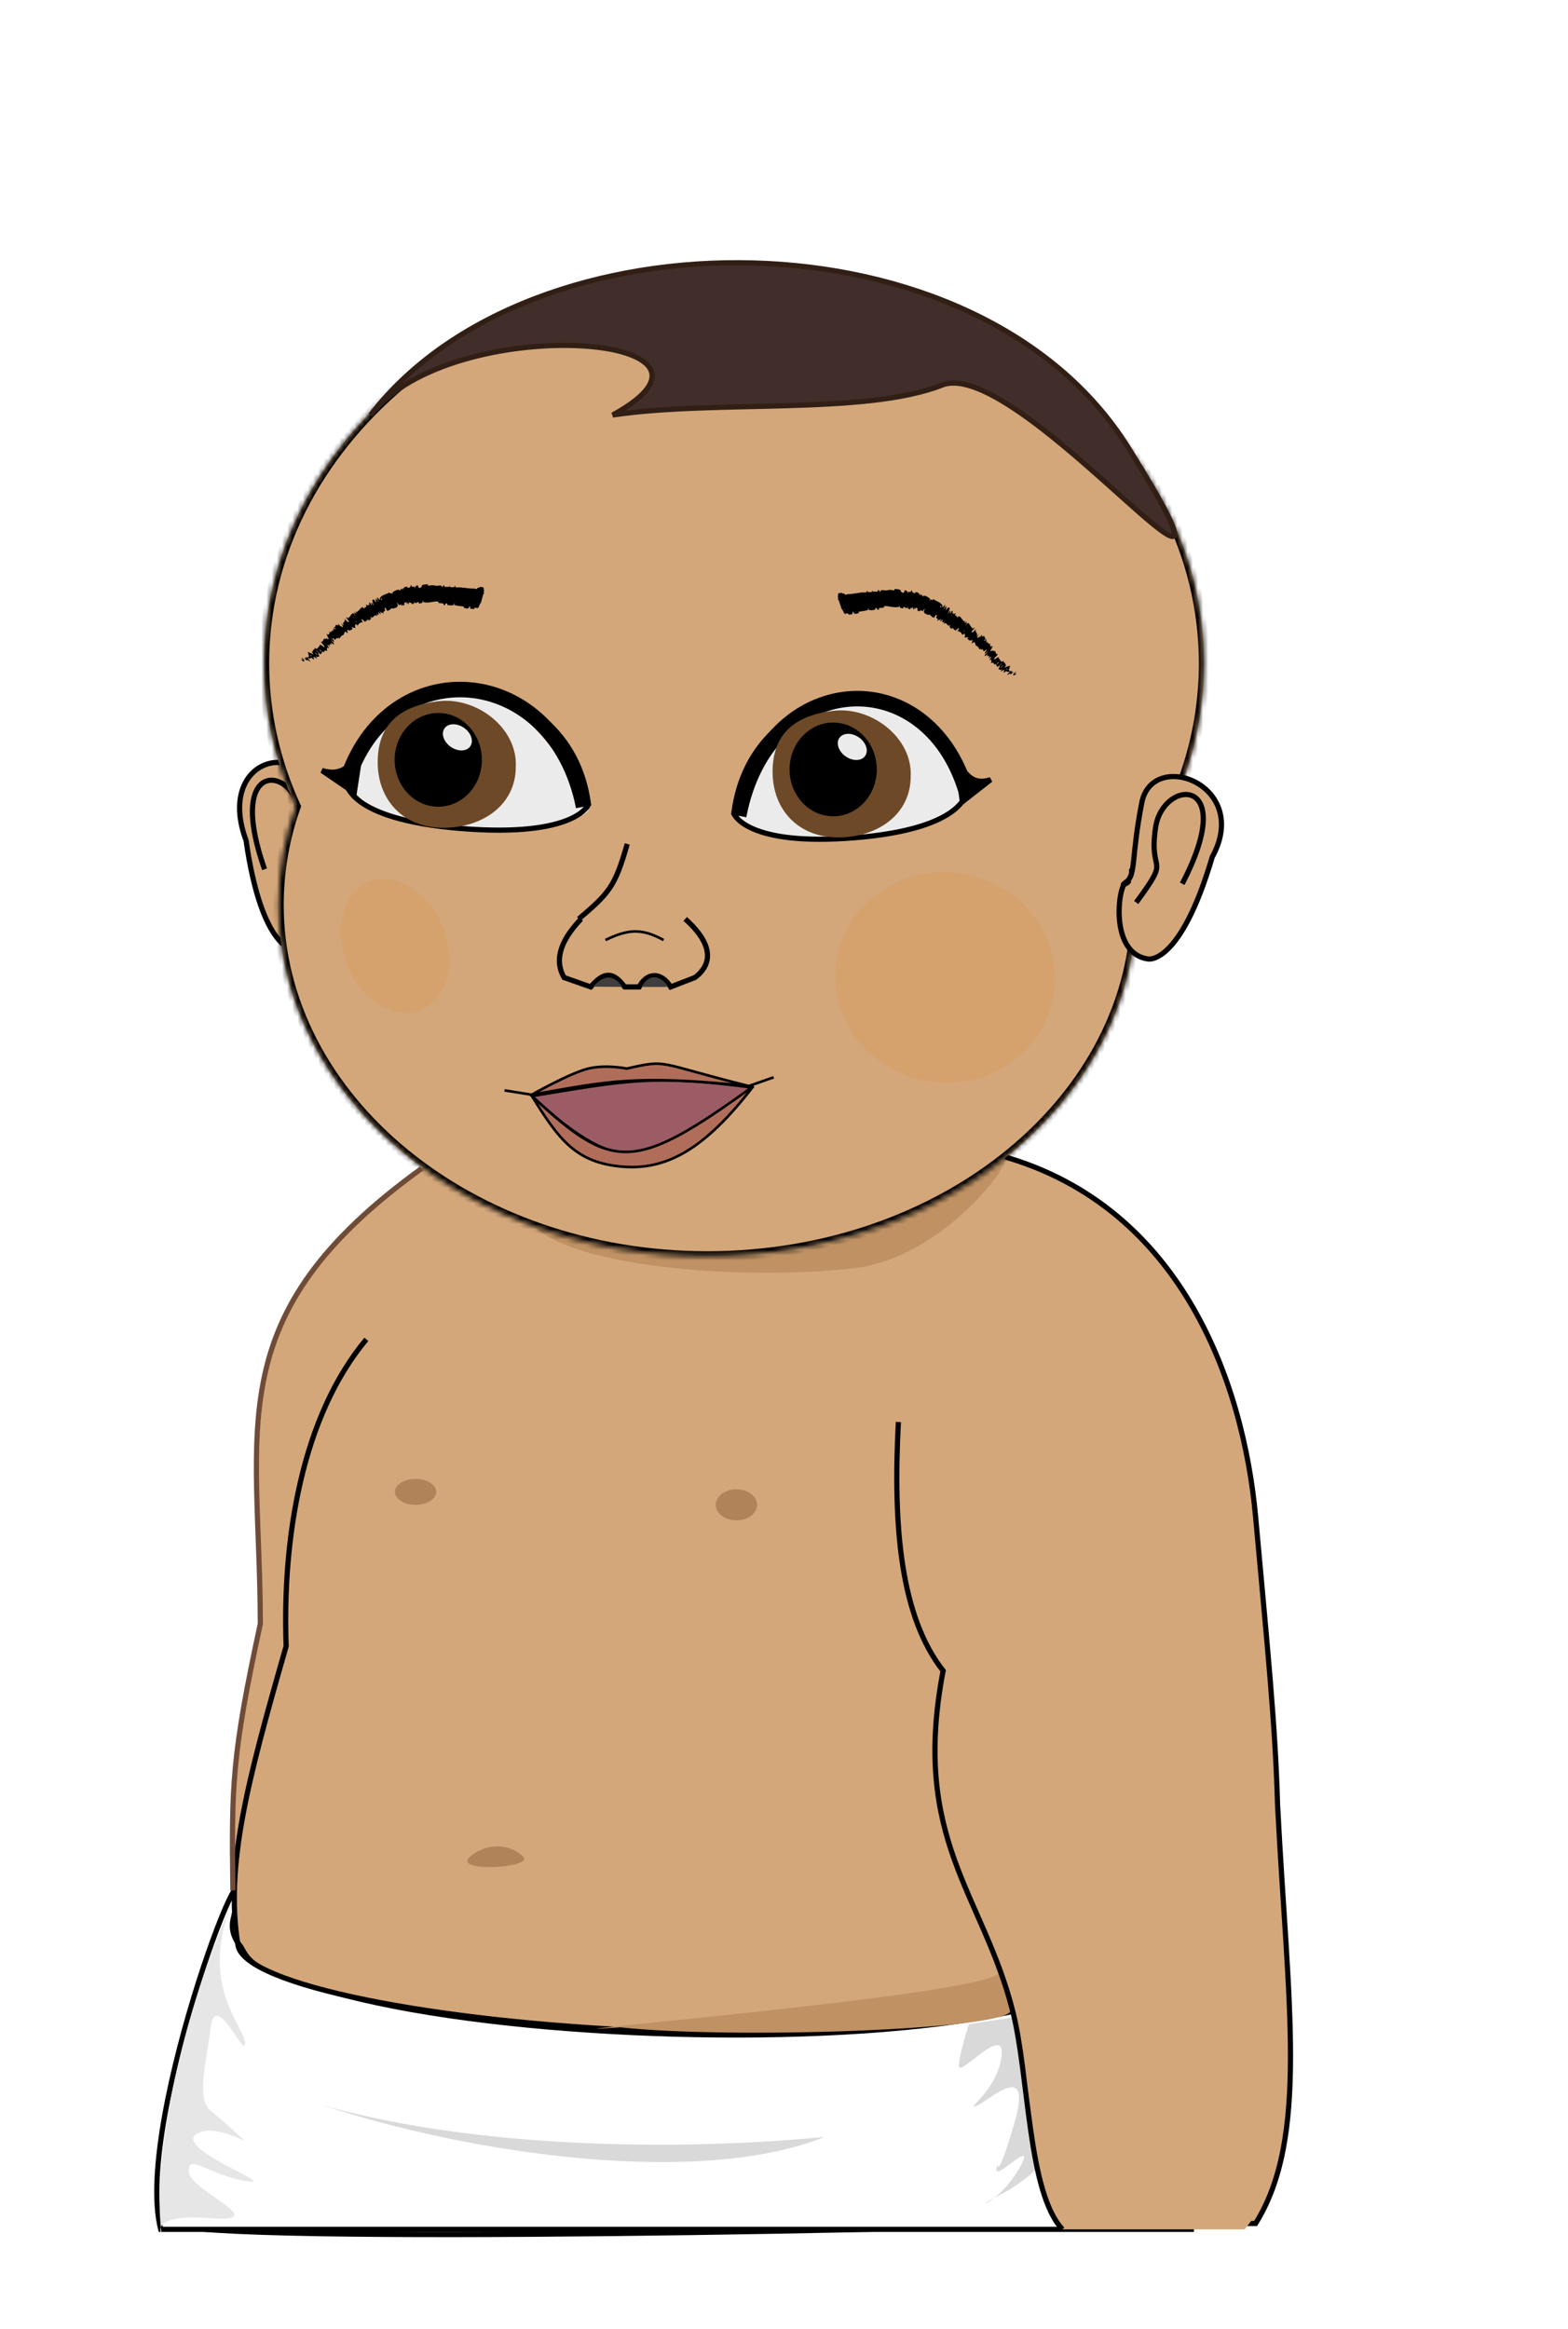 <svg width="303" height="450" viewBox="0 0 303 450" fill="none" xmlns="http://www.w3.org/2000/svg">
<path d="M242.634 293.092C240.277 267.1 228.126 231.976 191.719 222.868L177.105 218.764L94.133 222.868L91.304 224.692C91.304 224.692 70.561 229.252 64.432 249.772C58.303 270.292 56.889 309.052 56.889 309.052C52.646 332.308 33.536 422.794 32.374 429.625C40.848 434.03 195.719 430.39 207.748 429.625H236.411H242.634C253.006 413.02 248.822 387.024 246.877 348.724C246.445 333.306 244.991 319.084 242.634 293.092Z" fill="#D3A77A" stroke="black"/>
<path d="M194 223.764C191.764 223.639 159.81 256.736 102.5 236.264C109.62 244.692 142.495 247.552 164.907 245.056C182.441 243.104 196.236 223.889 194 223.764Z" fill="#BF9163"/>
<path d="M56.8 250.764C68.8 230.764 86.8 222.764 86.8 222.764L99.546 231.459L46.578 378.459C43.8 364.264 45.501 332.059 49.3 318.764C53.1 305.469 44.8 270.764 56.8 250.764Z" fill="#D3A77A"/>
<path d="M31.058 430.764C25.642 409.501 51.237 344.837 45.05 370.828C38.862 396.82 221.739 402.856 217.071 374.489C212.404 346.122 231.659 392.665 230.224 430.764H31.058Z" fill="white" stroke="black"/>
<path d="M55.297 314.662C55.279 300.418 52.515 280.438 64.98 256.876L206.429 259.445C222.423 290.264 215.453 302.677 215.453 309.954C232.919 376.3 242.416 377.584 215.453 384.433C163.445 400.27 57.483 390.853 47.986 377.584C38.49 364.315 55.314 328.906 55.297 314.662Z" fill="#D3A77A"/>
<path d="M70.791 258.791C58.295 273.772 54.538 297.278 55.296 318.086C47.799 344.197 43.488 360.463 45.987 375.872C48.487 391.281 193.934 404.551 228.421 375.872" stroke="black"/>
<path d="M90.832 358.764C94.431 355.674 99.059 356.557 101.116 358.764C103.173 360.971 87.232 361.854 90.832 358.764Z" fill="#B08458"/>
<g filter="url(#filter0_f_675_1908)">
<ellipse cx="80.3" cy="288.264" rx="4" ry="2.5" fill="#B08458"/>
</g>
<g filter="url(#filter1_f_675_1908)">
<ellipse cx="142.3" cy="290.764" rx="4" ry="3" fill="#B08458"/>
</g>
<path d="M185.3 399.226C185.3 396.973 187.236 391.116 187.236 391.116L195.946 389.764L200.3 419.052C200.3 419.052 197.881 421.755 192.559 424.458C192.42 424.529 192.288 424.597 192.164 424.662C189.443 426.089 190.262 426.173 192.164 424.662C193.496 423.604 195.36 421.763 196.913 419.052C200.784 412.293 192.074 421.755 192.559 419.052C193.043 416.348 192.075 423.557 195.946 410.491C199.816 397.424 191.107 405.985 188.687 406.886C186.268 407.787 192.559 404.182 193.526 397.424C194.494 390.665 185.3 401.479 185.3 399.226Z" fill="#D9D9D9"/>
<path d="M192.903 380.958C192.982 381.08 192.973 381.204 192.882 381.333C193.829 383.238 195.3 386.446 195.3 388.451C195.3 392.198 141.632 394.075 119.877 391.729C93.472 393.537 189.804 385.639 192.882 381.333C192.058 379.677 191.629 379.004 192.903 380.958Z" fill="#BF9163"/>
<path d="M31.085 430.355C29.812 419.095 33.509 393.118 45 367.264C38.149 383.502 47.355 391.651 47.355 394.806C47.355 397.961 41.683 384.44 40.737 391.651C39.791 398.863 37.901 405.623 40.737 407.877C43.574 410.13 47.355 413.736 47.355 413.736C47.355 413.736 40.903 410.268 37.901 412.384C33.702 415.343 54.919 422.75 47.355 421.398C39.792 420.046 36.483 415.989 36.483 419.595C36.483 423.201 53.028 429.51 40.737 428.609C33.45 428.075 31.481 429.283 31.085 430.355C31.141 430.854 31.207 431.324 31.283 431.764C31.283 431.764 30.813 431.092 31.085 430.355Z" fill="#E6E6E6"/>
<path d="M230.026 429.764C231.892 414.309 223.772 379.199 219.297 369.764C222.941 386.095 225.362 393.4 223.496 397.037C221.63 400.673 217.47 402.946 216.499 405.218C215.527 407.491 223.029 402.037 225.362 405.218C227.694 408.4 223.496 410.673 223.496 410.673C223.496 410.673 217.432 411.128 214.166 414.764C210.901 418.4 223.496 412.491 223.496 417.037C223.496 421.582 222.096 419.764 216.499 423.855C210.901 427.946 220.697 424.764 217.898 426.355C215.099 427.946 212.3 429.764 212.3 429.764H230.026Z" fill="#D1D1D1"/>
<path d="M62.3 406.764C88.201 414.172 125.534 416.142 159.3 412.91C135.281 422.568 91.499 416.395 62.3 406.764Z" fill="#D9D9D9"/>
<path d="M183.958 318.748C175.341 303.482 174.227 292.877 176.041 272.076L229.131 255.764C239.76 293.327 244.991 313.98 244.965 351.826C244.965 393.514 253.427 415.481 240.5 430.764H205C197.304 417.499 201.366 408.014 195.135 385.811C187.386 358.199 179.54 343.349 183.958 318.748Z" fill="#D3A77A"/>
<path d="M173.602 274.764C172.526 295.269 174.083 312.403 182.247 322.834C176.004 355.485 189.932 365.915 195.695 388.589C198.922 401.287 198.576 423.508 205.3 430.764" stroke="black"/>
<path d="M47.545 162.375C41.977 147.503 56.54 141.784 62.537 153.795L65.963 171.526C65.963 178.39 64.678 183.537 56.968 183.537C56.968 183.537 50.639 183.927 47.545 162.375Z" fill="#D3A77A" stroke="black"/>
<path d="M51.131 167.961C43.232 145.544 57.772 148.285 57.795 157.892C57.817 167.498 53.877 162.478 59.419 172.746" stroke="black"/>
<mask id="path-19-inside-1_675_1908" fill="white">
<path d="M141.842 51.661C192.003 51.661 232.666 85.925 232.667 128.192C232.667 142.915 227.73 156.665 219.18 168.336C219.428 170.475 219.557 172.643 219.557 174.836C219.557 212.351 182.458 242.764 136.693 242.764C90.928 242.764 53.828 212.351 53.828 174.836C53.828 168.235 54.977 161.855 57.12 155.821C53.181 147.251 51.019 137.934 51.019 128.192C51.019 85.925 91.682 51.661 141.842 51.661Z"/>
</mask>
<path d="M141.842 51.661C192.003 51.661 232.666 85.925 232.667 128.192C232.667 142.915 227.73 156.665 219.18 168.336C219.428 170.475 219.557 172.643 219.557 174.836C219.557 212.351 182.458 242.764 136.693 242.764C90.928 242.764 53.828 212.351 53.828 174.836C53.828 168.235 54.977 161.855 57.12 155.821C53.181 147.251 51.019 137.934 51.019 128.192C51.019 85.925 91.682 51.661 141.842 51.661Z" fill="#D3A77A"/>
<path d="M141.842 51.661V50.661V51.661ZM232.667 128.192H233.667V128.192L232.667 128.192ZM219.18 168.336L218.373 167.745L218.142 168.061L218.187 168.451L219.18 168.336ZM219.557 174.836H220.557V174.836L219.557 174.836ZM136.693 242.764V243.764V242.764ZM53.828 174.836L52.828 174.836V174.836H53.828ZM57.12 155.821L58.062 156.156L58.198 155.773L58.028 155.404L57.12 155.821ZM51.019 128.192L50.019 128.192V128.192H51.019ZM141.842 51.661V52.661C191.618 52.661 231.666 86.631 231.667 128.192L232.667 128.192L233.667 128.192C233.666 85.219 192.388 50.661 141.842 50.661V51.661ZM232.667 128.192H231.667C231.667 142.684 226.809 156.23 218.373 167.745L219.18 168.336L219.987 168.927C228.651 157.1 233.667 143.146 233.667 128.192H232.667ZM219.18 168.336L218.187 168.451C218.43 170.553 218.557 172.683 218.557 174.836L219.557 174.836L220.557 174.836C220.557 172.604 220.426 170.398 220.174 168.221L219.18 168.336ZM219.557 174.836H218.557C218.557 211.622 182.101 241.764 136.693 241.764V242.764V243.764C182.815 243.764 220.557 213.08 220.557 174.836H219.557ZM136.693 242.764V241.764C91.285 241.764 54.828 211.622 54.828 174.836H53.828H52.828C52.828 213.08 90.571 243.764 136.693 243.764V242.764ZM53.828 174.836L54.828 174.836C54.828 168.353 55.957 162.086 58.062 156.156L57.12 155.821L56.177 155.487C53.998 161.625 52.828 168.118 52.828 174.836L53.828 174.836ZM57.12 155.821L58.028 155.404C54.147 146.959 52.019 137.784 52.019 128.192H51.019H50.019C50.019 138.085 52.215 147.543 56.211 156.239L57.12 155.821ZM51.019 128.192L52.019 128.192C52.019 86.631 92.067 52.661 141.842 52.661V51.661V50.661C91.297 50.661 50.019 85.219 50.019 128.192L51.019 128.192Z" fill="black" mask="url(#path-19-inside-1_675_1908)"/>
<path d="M116.993 181.637C121.351 179.538 123.981 179.309 128.229 181.637" stroke="black" stroke-width="0.5"/>
<path d="M218.116 86.628C189.149 39.908 102.456 39.973 71.618 80.191C87.071 60.121 146.961 64.515 118.397 80.191C138.317 77.216 167.086 80.288 182.067 74.401C197.049 68.514 247.083 133.348 218.116 86.628Z" fill="#412E2A" stroke="#311F15"/>
<path d="M186.309 153.822C164.476 107.909 141.833 156.238 142.77 158.172C143.706 160.105 153.509 163.162 165.213 161.712C176.918 160.262 182.273 158.993 186.309 153.822Z" fill="#EBEBEB"/>
<path d="M67.836 152.22C87.499 105.61 114.469 155.112 113.686 156.605C112.903 158.098 104.603 161.101 90.776 160.404C76.949 159.708 72.086 157.433 67.836 152.22Z" fill="#EBEBEB"/>
<path d="M186.749 152.905C182.559 127.5 145.233 129.289 141.805 157.199C141.805 157.199 144.091 163.64 165.42 161.851C186.749 160.062 186.749 152.905 186.749 152.905Z" stroke="black"/>
<path d="M234.249 165.613C241.903 151.636 222.693 144.585 220.639 155.099C218.584 165.613 219.52 169.047 217.648 170.405C216.099 170.838 214.239 184.263 221.873 185.301C221.873 185.301 228.085 186.539 234.249 165.613Z" fill="#D3A77A"/>
<path d="M217.648 170.405C216.099 170.838 214.239 184.263 221.873 185.301C221.873 185.301 228.085 186.539 234.249 165.613C241.903 151.636 222.693 144.585 220.639 155.099C218.584 165.613 219.52 169.047 217.648 170.405ZM217.648 170.405C219.197 169.973 215.775 171.764 217.648 170.405Z" stroke="black"/>
<path d="M142.742 157.636C148.099 129.4 179.096 127.255 186.749 152.99" stroke="black" stroke-width="3"/>
<path d="M191.431 150.65C188.719 151.515 186.997 150.72 184.876 146.768L185.969 154.919L191.431 150.65Z" fill="black" stroke="black"/>
<path d="M66.899 151.145C71.264 125.739 110.145 127.529 113.716 155.439C113.716 155.439 111.335 161.88 89.117 160.09C66.899 158.301 66.899 151.145 66.899 151.145Z" stroke="black"/>
<path d="M112.779 155.876C107.194 127.639 74.879 125.495 66.899 151.229" stroke="black" stroke-width="3"/>
<path d="M72.986 147.272C72.986 154.525 77.869 159.952 85.626 159.952C93.383 159.952 99.671 155.43 99.671 148.178C100.048 140.742 92.18 134.592 84.69 135.498C77.199 136.403 72.986 140.019 72.986 147.272Z" fill="#6D4927"/>
<ellipse cx="8.427" cy="9.057" rx="8.427" ry="9.057" transform="matrix(-1 0 0 1 93.117 137.762)" fill="black"/>
<path d="M62.218 148.889C65.317 149.754 67.285 148.96 69.709 145.008L68.46 153.159L62.218 148.889Z" fill="black" stroke="black"/>
<ellipse cx="2.264" cy="3.018" rx="2.264" ry="3.018" transform="matrix(-0.742 0.67 0.742 0.67 87.824 138.931)" fill="#EBEBEB"/>
<path d="M149.296 149.123C149.296 156.376 154.179 161.803 161.936 161.803C169.693 161.803 175.981 157.282 175.981 150.029C176.358 142.593 168.49 136.443 161 137.349C153.509 138.255 149.296 141.87 149.296 149.123Z" fill="#6D4927"/>
<ellipse cx="8.427" cy="9.057" rx="8.427" ry="9.057" transform="matrix(-1 0 0 1 169.427 139.613)" fill="black"/>
<ellipse cx="2.264" cy="3.018" rx="2.264" ry="3.018" transform="matrix(-0.742 0.67 0.742 0.67 164.135 140.782)" fill="#EBEBEB"/>
<path d="M161.974 114.706C162.171 114.57 162.479 114.541 162.723 114.563C162.8 114.569 162.807 114.706 162.861 114.716C162.968 114.736 163.037 114.646 163.147 114.675C163.184 114.685 163.21 114.897 163.247 114.904C163.449 114.937 163.597 114.834 163.785 114.823C164.711 114.769 165.597 114.601 166.507 114.479C166.813 114.437 167.216 114.54 167.502 114.394C167.536 114.377 167.476 114.201 167.48 114.185C167.538 113.935 167.58 114.306 167.659 114.34C167.98 114.472 168.29 114.43 168.544 114.312C168.652 114.262 168.475 113.921 168.625 114.103C168.636 114.116 168.641 114.313 168.675 114.329C168.753 114.363 168.883 114.305 168.942 114.311C169.054 114.324 169.071 114.319 169.173 114.306C169.312 114.289 169.489 114.361 169.63 114.296C169.66 114.282 169.591 114.089 169.637 114.048C169.683 114.008 169.818 114.007 169.871 114.048C169.923 114.089 169.923 114.248 169.936 114.283C170.04 114.577 170.143 114.139 170.163 114.126C170.512 113.906 170.846 114.116 171.194 114.09C171.456 114.07 171.732 113.975 171.984 113.977C172.286 113.98 172.541 114.084 172.83 114.067C172.86 114.065 172.825 113.829 172.863 113.827C173.265 113.801 173.67 113.842 174.057 114.027C174.096 114.046 174.031 114.249 174.068 114.28C174.302 114.466 174.626 114.907 174.869 114.028C175.031 114.081 175.227 114.142 175.348 114.342C175.426 114.471 175.303 114.682 175.431 114.603C175.46 114.585 175.454 114.385 175.496 114.374C175.671 114.326 175.84 114.418 176.021 114.347C176.057 114.331 176.079 114.156 176.094 114.126C176.22 113.886 176.275 114.33 176.297 114.366C176.47 114.635 176.643 114.578 176.843 114.629C176.889 114.641 176.886 114.396 176.933 114.399C177.176 114.42 177.411 114.499 177.61 114.662C177.654 114.698 177.556 114.881 177.574 114.909C177.653 115.028 177.778 114.666 177.858 114.774C177.875 114.796 177.815 114.96 177.814 114.979C177.792 115.283 177.961 114.892 177.98 114.887C178.213 114.823 178.206 115.283 178.409 115.283C178.433 115.282 178.45 115.057 178.516 115.069C178.958 115.149 179.376 115.365 179.714 115.69C179.766 115.74 179.66 115.875 179.656 115.896C179.601 116.215 179.801 115.838 179.828 115.832C180.036 115.793 180.036 116.181 180.346 115.763C180.946 116.216 181.731 116.291 182.143 117.038C182.148 117.047 182.032 117.222 182.043 117.239C182.173 117.447 182.296 117.142 182.62 116.869C182.702 116.801 182.56 117.273 182.55 117.308C182.516 117.439 182.327 117.69 182.325 117.717C182.31 117.937 182.815 117.039 182.934 117.108C182.937 117.112 182.825 117.266 182.825 117.288C182.825 117.357 182.894 117.31 182.89 117.384C182.882 117.555 182.645 117.997 182.895 117.807C182.927 117.783 183.211 117.271 183.298 117.357C183.333 117.391 183.517 117.494 183.547 117.558C183.577 117.621 183.442 117.759 183.441 117.768C183.442 118.063 183.336 118.119 183.204 118.472C183.071 118.823 183.526 118.074 183.606 118.009C183.686 117.944 183.673 118.181 183.658 118.256C183.643 118.332 183.548 118.412 183.547 118.46C183.542 118.773 183.847 118.137 183.971 118.052C184.26 117.848 183.984 118.445 184.044 118.563C184.061 118.595 184.122 118.457 184.153 118.462C184.276 118.481 184.217 118.687 184.429 118.607C184.463 118.594 184.773 118.333 184.665 118.607C184.649 118.647 184.534 118.764 184.553 118.821C184.581 118.908 184.668 119.012 184.763 119.014C184.834 119.015 184.935 118.759 184.946 118.869C184.95 118.918 184.812 119.011 184.827 119.091C184.841 119.171 184.966 119.253 185.015 119.282C185.065 119.311 185.159 119.13 185.171 119.121C185.239 119.075 185.387 119.062 185.394 119.068C185.811 119.345 185.971 119.899 186.412 120.106C186.447 120.123 186.56 119.941 186.567 119.941C186.724 119.953 186.29 120.332 186.241 120.536C186.502 120.191 186.495 120.285 186.596 120.306C186.645 120.315 186.732 120.17 186.745 120.159C186.957 120.003 186.786 120.288 186.752 120.347C186.63 120.567 186.852 120.37 186.77 120.517C186.689 120.663 186.482 120.808 186.552 120.862C186.67 120.758 186.876 120.402 186.97 120.395C187.327 120.366 187.472 120.904 187.605 121.062C187.737 121.218 187.805 121.24 187.858 121.36C187.954 121.577 188.092 121.299 188.284 121.285C188.472 121.267 187.936 121.78 187.844 121.912C187.753 122.043 187.876 121.933 187.835 122.013C187.794 122.094 187.686 122.143 187.703 122.202C187.721 122.261 188.016 122.146 188.141 122.034C188.406 121.798 188.603 121.478 188.623 121.671C188.624 121.682 188.474 121.809 188.484 121.844C188.57 122.122 188.756 122.305 188.853 122.574C188.866 122.611 188.697 122.749 188.703 122.773C188.763 123.017 188.957 122.699 189.315 122.479C188.929 122.857 188.749 123.14 188.859 123.247C188.925 123.312 189.075 123.129 189.233 123.05C189.28 123.026 189.218 123.189 189.302 123.116C189.58 122.881 189.812 122.542 189.82 122.772C189.82 122.782 189.667 122.91 189.676 122.936C189.738 123.103 190.013 122.842 190.171 122.93C190.295 122.998 190.311 123.335 190.398 123.472C189.974 123.906 190.171 123.904 190.505 123.647C190.564 123.728 190.656 123.786 190.684 123.894C190.693 123.931 190.555 124.041 190.544 124.057C190.38 124.313 190.697 124.055 190.723 124.059C190.998 124.113 190.915 124.466 191.288 124.414C191.301 124.412 191.61 124.125 191.434 124.385C191.421 124.403 191.233 124.484 191.297 124.57C191.362 124.657 191.342 124.959 191.579 124.923C191.637 124.915 191.943 124.739 191.801 124.976C191.782 125.008 191.688 125.085 191.649 125.142C191.526 125.322 191.848 125.043 191.625 125.332C191.401 125.621 191.28 125.885 191.561 125.817C191.569 125.816 191.836 125.607 191.864 125.644C191.909 125.703 191.931 125.827 191.986 125.882C192.012 125.908 192.147 125.746 192.155 125.748C192.41 125.846 192.406 126.114 192.521 126.354C192.543 126.399 192.845 126.304 192.743 126.527C192.632 126.77 191.809 127.395 192.146 127.398C192.282 127.4 193.322 126.602 192.942 127.188C193.29 127.318 193.255 127.793 193.646 127.869C193.664 127.873 193.965 127.663 193.985 127.692C194.014 127.736 193.907 127.871 193.923 127.906C193.989 128.056 194.192 128.065 194.276 128.192C194.308 128.241 194.164 128.343 194.202 128.401C194.24 128.458 194.444 128.338 194.422 128.483C194.406 128.592 194.098 128.959 194.119 129.066C194.471 128.759 194.507 128.813 194.676 128.818C194.708 128.819 194.814 128.693 194.836 128.688C194.927 128.665 194.852 128.784 194.948 128.754C194.971 128.747 195.091 128.642 195.116 128.63C195.34 128.528 195.141 128.845 195.106 128.901C194.975 129.112 195.154 129 195.12 129.103C195.086 129.206 194.944 129.221 194.943 129.307C194.943 129.485 195.075 129.597 195.159 129.705C195.194 129.748 195.33 129.58 195.339 129.583C195.454 129.633 195.358 129.868 195.72 129.638C194.942 130.415 195.845 129.62 195.786 129.888C195.781 129.909 195.399 130.26 195.309 130.273C195.219 130.285 195.293 130.123 195.159 130.149C195.127 130.155 194.699 130.403 194.669 130.413C194.431 130.49 195.007 129.972 195.036 129.94C195.344 129.594 194.876 129.853 194.829 129.855C194.616 129.862 194.623 129.705 194.461 129.699C194.355 129.695 193.969 130.024 193.943 129.972C193.859 129.798 194.342 129.274 193.76 129.543C193.635 129.6 193.246 129.998 193.479 129.603C193.494 129.578 193.723 129.235 193.494 129.357C193.465 129.373 193.345 129.481 193.328 129.482C193.218 129.491 193.285 129.372 193.19 129.359C193.096 129.346 192.97 129.343 192.956 129.245C192.948 129.187 193.13 128.938 193.169 128.871C193.282 128.68 192.976 128.86 193.139 128.657C193.304 128.453 193.65 128.25 193.701 128.057C193.386 128.336 193.06 128.618 192.742 128.896C192.594 128.71 192.539 128.448 192.358 128.277C192.335 128.256 192.19 128.432 192.161 128.414C192.042 128.337 192.08 128.14 191.938 128.081C191.827 128.035 191.571 128.11 191.45 128.069C191.756 127.691 191.523 127.68 191.473 127.563C191.455 127.522 191.551 127.436 191.561 127.385C191.597 127.197 191.323 127.527 191.253 127.55C190.955 127.649 191.65 126.984 191.519 126.88C191.513 126.875 191.068 127.151 191.035 127.162C190.821 127.239 191.154 127.029 191.142 126.961C191.121 126.838 191.159 126.7 190.966 126.716C190.91 126.721 190.62 126.881 190.751 126.661C190.768 126.632 190.894 126.518 190.896 126.506C190.924 126.296 190.538 126.663 190.357 126.735C190.176 126.807 190.361 126.47 190.421 126.379C190.575 126.145 190.537 126.331 190.559 126.315C190.816 126.12 190.718 126.098 190.693 126.034C191.061 125.663 190.976 125.62 190.665 125.968C190.632 126.006 190.701 126.008 190.693 126.034C190.286 126.35 190.172 126.327 190.439 125.916C190.564 125.722 190.786 125.575 190.608 125.53C190.526 125.508 190.289 125.78 190.175 125.804C189.914 125.857 190.02 125.489 189.879 125.421C189.827 125.397 189.725 125.573 189.685 125.561C189.579 125.53 189.623 125.366 189.501 125.351C189.49 125.35 189.36 125.511 189.337 125.492C189.159 125.35 189.114 125.12 188.949 124.954C188.866 124.87 188.637 124.807 188.567 124.708C188.444 124.537 188.467 124.146 188.29 124.079C188.176 124.035 188.053 124.203 187.922 124.272C187.668 124.407 187.881 123.94 187.916 123.869C187.917 123.867 188.021 123.897 188.055 123.784C188.183 123.603 187.918 123.869 187.916 123.869C187.938 123.823 187.822 123.652 187.766 123.654C187.736 123.656 187.613 123.808 187.599 123.805C187.285 123.754 187.059 123.616 186.924 123.374C186.924 123.368 187.074 123.209 187.07 123.197C187.021 123.023 186.772 123.16 186.574 123.197C186.373 123.231 186.332 123.126 186.521 122.793C186.417 122.765 186.421 122.55 186.426 122.422C186.431 122.294 186.147 122.61 186.136 122.612C185.799 122.678 185.862 122.414 185.718 122.245C185.652 122.166 185.444 122.074 185.326 122.038C185.231 122.01 185.251 121.898 185.146 121.895C185.132 121.895 185.023 122.05 185.015 122.053C184.802 122.172 185.126 121.839 185.162 121.762C185.296 121.484 185.361 121.331 185.18 121.368C185.138 121.376 184.664 121.851 184.601 121.852C184.521 121.852 184.687 121.678 184.599 121.683C184.592 121.683 184.502 121.8 184.474 121.77C184.343 121.632 184.22 121.431 184.052 121.323C184.029 121.308 183.917 121.516 183.882 121.497C183.718 121.408 183.563 121.284 183.485 121.092C183.466 121.045 183.583 120.928 183.604 120.883C183.729 120.611 183.411 120.908 183.395 120.907C183.006 120.881 183.02 120.421 182.643 120.391C182.621 120.389 182.258 120.697 182.421 120.334C182.432 120.31 182.599 119.939 182.403 120.139C182.391 120.152 182.31 120.346 182.265 120.292C182.22 120.238 182.056 120.296 182.1 120.055C182.115 119.98 182.269 119.603 182.026 119.828C182.009 119.843 181.518 120.389 181.74 119.94C181.776 119.867 182.059 119.421 181.83 119.598C181.786 119.633 181.755 119.752 181.674 119.788C181.549 119.845 181.532 119.67 181.328 119.822C181.291 119.849 181.049 120.121 181.137 119.858C181.15 119.817 181.254 119.673 181.237 119.641C181.159 119.486 180.97 119.514 180.903 119.337C180.879 119.275 181.04 119.039 181.029 118.945C181.018 118.852 180.958 118.736 180.845 118.823C180.732 118.91 180.573 119.339 180.481 119.331C180.081 119.297 179.893 118.905 179.576 118.714C179.529 118.685 179.501 118.851 179.428 118.821C179.157 118.708 178.655 118.66 178.545 118.247C178.456 117.916 178.772 117.814 178.666 117.652C178.613 117.574 178.35 118.038 178.328 118.048C178.106 118.145 178.074 117.886 177.899 117.901C177.863 117.904 177.824 118.117 177.795 118.118C177.694 118.123 177.632 118.001 177.541 117.99C177.501 117.986 177.458 118.144 177.427 118.121C177.353 118.068 177.301 117.979 177.263 117.808C177.26 117.793 177.369 117.614 177.309 117.587C177.212 117.546 177.121 117.363 176.961 117.481C176.913 117.516 176.814 117.876 176.806 117.607C176.805 117.551 176.939 117.123 176.752 117.474C176.72 117.532 176.448 118.001 176.458 117.657C176.46 117.567 176.497 117.198 176.441 117.244C176.433 117.252 176.41 117.452 176.371 117.463C176.232 117.498 176.107 117.448 175.967 117.483C175.93 117.492 175.937 117.706 175.884 117.714C175.737 117.737 175.578 117.653 175.455 117.566C175.409 117.533 175.473 117.37 175.473 117.351C175.465 117.041 175.36 117.439 175.337 117.46C175.194 117.581 175.132 117.377 175.012 117.411C174.979 117.42 174.974 117.617 174.965 117.633C174.878 117.793 174.974 117.452 174.94 117.408C174.842 117.283 174.712 117.282 174.594 117.294C174.551 117.299 174.572 117.53 174.534 117.531C174.308 117.545 174.082 117.502 173.871 117.363C173.831 117.336 173.869 117.163 173.863 117.123C173.821 116.84 173.708 117.215 173.686 117.25C173.586 117.41 173.559 117.254 173.476 117.279C173.075 117.405 172.594 117.3 172.21 117.25C171.718 117.184 171.31 117.046 170.838 117.137C170.808 117.143 170.862 117.371 170.836 117.379C170.508 117.469 170.163 117.421 169.836 117.538C169.81 117.547 169.882 117.759 169.84 117.781C169.755 117.828 169.639 117.834 169.535 117.78C169.484 117.754 169.514 117.557 169.464 117.535C169.344 117.483 169.229 117.487 169.127 117.541C169.083 117.564 169.192 117.774 169.133 117.787C168.731 117.882 168.338 118.002 167.86 117.811C167.828 117.798 167.701 117.357 167.658 117.456C167.682 117.581 167.716 117.727 167.744 117.86C167.159 118.07 166.521 118.072 165.914 118.218C165.888 118.224 165.998 118.445 165.949 118.459C165.665 118.536 165.4 118.684 165.044 118.54C165.008 118.527 164.898 118.114 164.831 118.202C164.82 118.218 164.707 118.312 164.701 118.411C164.701 118.426 164.784 118.609 164.744 118.627C164.513 118.731 164.237 118.771 163.964 118.732C163.92 118.726 163.895 118.511 163.862 118.504C163.631 118.462 163.467 118.686 163.215 118.568C163.045 118.489 162.975 118.125 162.789 117.807C162.763 117.762 162.68 117.782 162.608 117.584C162.426 117.088 162.278 116.527 162.079 116C162.037 115.886 161.968 116.048 161.939 115.748C161.937 115.728 161.986 115.608 161.974 115.507C161.965 115.438 161.871 115.244 161.871 115.151C161.871 115.058 161.96 115.217 161.974 115.103C161.987 114.988 161.889 114.765 161.974 114.706ZM186.445 121.849C186.521 121.645 186.032 122.211 186.207 122.125C186.216 122.12 186.442 121.859 186.445 121.849ZM192.955 128.067C193.132 127.771 192.728 128.048 192.587 128.271C192.446 128.494 192.902 128.157 192.955 128.067ZM193.808 128.653C193.925 128.394 193.123 129.088 193.364 129.036C193.378 129.033 193.801 128.668 193.808 128.653ZM163.075 117.601C163.071 117.592 163.011 117.602 163.012 117.612C163.058 117.848 163.178 117.827 163.075 117.601ZM194.679 129.242C194.764 129.121 194.573 129.154 194.468 129.305C194.383 129.426 194.574 129.392 194.679 129.242ZM183.843 118.867C183.848 118.857 183.818 118.825 183.783 118.877C183.672 119.047 183.754 119.033 183.843 118.867ZM195.815 130.532C195.677 130.31 196.238 129.62 196.347 129.899C196.367 129.949 196.064 129.997 196.046 130.098C196.014 130.281 196.484 129.984 196.339 130.269C196.313 130.32 195.821 130.546 195.813 130.533C195.814 130.532 195.814 130.532 195.815 130.532ZM186.991 121.134C186.996 121.126 186.956 121.08 186.949 121.087C186.772 121.248 186.851 121.339 186.991 121.134ZM181.901 117.139C181.908 117.119 181.795 117.035 181.78 117.049C181.533 117.356 181.76 117.526 181.901 117.139ZM190.389 123.486C190.603 123.361 190.678 123.395 190.505 123.646C190.47 123.589 190.426 123.543 190.389 123.486Z" fill="black"/>
<path d="M93.443 113.537C93.242 113.411 92.938 113.396 92.697 113.429C92.621 113.438 92.62 113.575 92.566 113.588C92.463 113.613 92.391 113.525 92.283 113.56C92.247 113.572 92.23 113.784 92.193 113.792C91.995 113.834 91.845 113.738 91.658 113.735C90.742 113.72 89.863 113.588 88.959 113.495C88.662 113.464 88.261 113.578 87.976 113.44C87.942 113.424 87.997 113.247 87.993 113.23C87.93 112.982 87.897 113.354 87.819 113.39C87.513 113.533 87.199 113.496 86.947 113.384C86.839 113.336 87.009 112.992 86.863 113.178C86.853 113.19 86.851 113.388 86.817 113.404C86.74 113.439 86.613 113.385 86.557 113.392C86.448 113.407 86.43 113.403 86.329 113.391C86.191 113.376 86.016 113.451 85.876 113.389C85.846 113.375 85.913 113.181 85.867 113.141C85.821 113.101 85.686 113.101 85.636 113.143C85.586 113.185 85.587 113.344 85.575 113.379C85.477 113.674 85.372 113.238 85.352 113.225C85.007 113.009 84.674 113.22 84.337 113.195C84.078 113.175 83.805 113.08 83.559 113.08C83.266 113.082 83.01 113.184 82.726 113.162C82.696 113.16 82.734 112.924 82.697 112.921C82.304 112.891 81.906 112.923 81.521 113.098C81.483 113.115 81.541 113.32 81.504 113.35C81.271 113.53 80.936 113.961 80.725 113.073C80.565 113.121 80.369 113.175 80.243 113.37C80.162 113.496 80.275 113.711 80.152 113.627C80.124 113.608 80.137 113.408 80.097 113.395C79.926 113.341 79.757 113.425 79.583 113.345C79.547 113.328 79.533 113.152 79.519 113.121C79.406 112.876 79.332 113.317 79.309 113.352C79.126 113.612 78.96 113.546 78.761 113.585C78.715 113.594 78.73 113.351 78.684 113.351C78.446 113.358 78.206 113.424 78.003 113.574C77.958 113.608 78.044 113.797 78.025 113.823C77.941 113.936 77.838 113.567 77.754 113.67C77.737 113.691 77.786 113.858 77.786 113.877C77.791 114.182 77.647 113.781 77.629 113.775C77.403 113.696 77.38 114.156 77.179 114.142C77.154 114.14 77.151 113.914 77.086 113.922C76.654 113.969 76.215 114.158 75.866 114.453C75.812 114.499 75.907 114.642 75.909 114.663C75.943 114.985 75.771 114.594 75.745 114.585C75.546 114.529 75.512 114.917 75.236 114.477C74.614 114.88 73.83 114.889 73.364 115.597C73.358 115.606 73.459 115.79 73.446 115.806C73.298 116.003 73.2 115.69 72.902 115.389C72.826 115.314 72.932 115.796 72.939 115.832C72.963 115.964 73.129 116.23 73.129 116.258C73.128 116.477 72.698 115.54 72.578 115.598C72.575 115.601 72.673 115.764 72.671 115.786C72.666 115.854 72.602 115.801 72.6 115.875C72.597 116.045 72.795 116.505 72.56 116.296C72.53 116.269 72.29 115.735 72.195 115.814C72.158 115.845 71.962 115.934 71.928 115.994C71.894 116.054 72.016 116.203 72.016 116.213C71.994 116.505 72.094 116.569 72.197 116.931C72.301 117.292 71.911 116.507 71.838 116.435C71.764 116.364 71.76 116.599 71.769 116.675C71.778 116.751 71.865 116.84 71.863 116.888C71.844 117.198 71.593 116.539 71.478 116.443C71.206 116.216 71.429 116.835 71.357 116.948C71.338 116.979 71.288 116.837 71.257 116.838C71.131 116.848 71.171 117.058 70.971 116.959C70.938 116.942 70.654 116.655 70.74 116.937C70.752 116.977 70.856 117.104 70.834 117.159C70.8 117.242 70.708 117.337 70.614 117.329C70.545 117.324 70.465 117.061 70.446 117.169C70.437 117.217 70.568 117.321 70.545 117.4C70.523 117.479 70.39 117.551 70.337 117.577C70.285 117.602 70.207 117.413 70.196 117.404C70.131 117.352 69.984 117.327 69.975 117.333C69.545 117.568 69.344 118.102 68.883 118.275C68.847 118.288 68.749 118.097 68.742 118.097C68.587 118.093 68.986 118.509 69.019 118.716C68.788 118.349 68.788 118.443 68.687 118.454C68.638 118.459 68.564 118.307 68.551 118.295C68.355 118.121 68.502 118.418 68.531 118.48C68.635 118.709 68.432 118.494 68.501 118.647C68.57 118.798 68.763 118.962 68.69 119.008C68.582 118.894 68.406 118.523 68.314 118.507C67.967 118.443 67.759 118.979 67.624 119.118C67.483 119.26 67.414 119.275 67.354 119.389C67.245 119.595 67.129 119.307 66.941 119.275C66.752 119.243 67.245 119.799 67.325 119.938C67.405 120.076 67.291 119.957 67.325 120.041C67.359 120.124 67.463 120.182 67.439 120.24C67.416 120.298 67.129 120.16 67.013 120.039C66.769 119.782 66.597 119.448 66.564 119.637C66.562 119.648 66.7 119.787 66.687 119.821C66.583 120.088 66.386 120.251 66.272 120.508C66.256 120.544 66.413 120.696 66.406 120.718C66.329 120.954 66.162 120.621 65.821 120.374C66.175 120.782 66.33 121.08 66.208 121.18C66.135 121.24 66.001 121.046 65.85 120.955C65.805 120.927 65.855 121.094 65.776 121.014C65.519 120.756 65.315 120.401 65.291 120.627C65.29 120.637 65.431 120.778 65.42 120.802C65.348 120.962 65.095 120.679 64.933 120.751C64.805 120.808 64.766 121.14 64.67 121.267C65.059 121.733 64.859 121.718 64.546 121.435C64.479 121.513 64.379 121.565 64.345 121.669C64.333 121.705 64.463 121.826 64.472 121.843C64.615 122.111 64.321 121.827 64.294 121.829C64.019 121.858 64.076 122.215 63.712 122.131C63.699 122.128 63.414 121.817 63.569 122.089C63.58 122.107 63.761 122.204 63.691 122.284C63.622 122.364 63.62 122.664 63.381 122.614C63.323 122.602 63.029 122.404 63.154 122.651C63.171 122.684 63.258 122.768 63.292 122.828C63.401 123.017 63.102 122.713 63.303 123.018C63.504 123.323 63.604 123.595 63.332 123.504C63.323 123.501 63.074 123.272 63.044 123.306C62.995 123.361 62.965 123.482 62.907 123.531C62.879 123.554 62.756 123.383 62.749 123.384C62.487 123.461 62.481 123.718 62.337 123.958C62.31 124.004 62.019 123.883 62.103 124.112C62.196 124.362 62.967 125.051 62.632 125.025C62.498 125.016 61.525 124.138 61.859 124.75C61.504 124.85 61.511 125.318 61.108 125.37C61.09 125.373 60.806 125.14 60.784 125.167C60.753 125.208 60.849 125.351 60.831 125.385C60.755 125.527 60.552 125.519 60.46 125.639C60.425 125.685 60.561 125.798 60.519 125.852C60.476 125.906 60.283 125.77 60.294 125.915C60.303 126.025 60.582 126.414 60.554 126.518C60.226 126.185 60.187 126.236 60.019 126.227C59.987 126.225 59.891 126.092 59.869 126.085C59.781 126.054 59.846 126.178 59.754 126.141C59.732 126.132 59.62 126.018 59.595 126.004C59.383 125.883 59.551 126.22 59.583 126.277C59.698 126.496 59.529 126.371 59.556 126.476C59.582 126.581 59.722 126.608 59.716 126.693C59.704 126.869 59.564 126.97 59.473 127.07C59.436 127.11 59.312 126.932 59.303 126.934C59.186 126.975 59.264 127.216 58.921 126.958C59.638 127.793 58.798 126.931 58.837 127.201C58.841 127.223 59.196 127.602 59.284 127.621C59.372 127.641 59.31 127.474 59.442 127.51C59.473 127.519 59.88 127.8 59.909 127.813C60.14 127.908 59.605 127.347 59.578 127.313C59.297 126.945 59.744 127.24 59.79 127.245C60.001 127.27 60.005 127.113 60.167 127.121C60.272 127.125 60.632 127.483 60.661 127.433C60.76 127.265 60.318 126.706 60.876 127.021C60.995 127.088 61.354 127.513 61.15 127.103C61.137 127.077 60.934 126.718 61.153 126.858C61.18 126.876 61.292 126.993 61.309 126.996C61.417 127.013 61.359 126.89 61.454 126.885C61.548 126.88 61.673 126.887 61.694 126.792C61.706 126.734 61.543 126.473 61.509 126.404C61.411 126.204 61.702 126.408 61.554 126.193C61.406 125.978 61.077 125.748 61.04 125.553C61.332 125.855 61.636 126.161 61.931 126.463C62.088 126.294 62.172 126.028 62.361 125.877C62.384 125.859 62.516 126.045 62.546 126.029C62.669 125.964 62.645 125.766 62.79 125.718C62.903 125.683 63.151 125.779 63.273 125.749C62.998 125.349 63.229 125.358 63.287 125.246C63.307 125.206 63.219 125.113 63.212 125.062C63.192 124.871 63.439 125.221 63.507 125.25C63.8 125.369 63.162 124.649 63.297 124.559C63.304 124.554 63.724 124.865 63.756 124.88C63.962 124.975 63.648 124.737 63.664 124.671C63.694 124.551 63.666 124.412 63.855 124.445C63.911 124.454 64.186 124.638 64.072 124.408C64.057 124.378 63.941 124.255 63.94 124.243C63.927 124.033 64.282 124.43 64.456 124.516C64.63 124.603 64.471 124.254 64.419 124.159C64.283 123.913 64.307 124.101 64.287 124.083C64.046 123.868 64.145 123.855 64.174 123.793C63.837 123.394 63.924 123.36 64.206 123.731C64.237 123.771 64.168 123.767 64.174 123.793C64.553 124.143 64.671 124.126 64.439 123.693C64.331 123.49 64.123 123.324 64.304 123.293C64.386 123.279 64.601 123.569 64.712 123.602C64.966 123.679 64.887 123.305 65.032 123.251C65.084 123.231 65.173 123.414 65.213 123.406C65.32 123.385 65.288 123.219 65.409 123.215C65.42 123.215 65.537 123.386 65.561 123.369C65.744 123.246 65.813 123.017 65.994 122.862C66.082 122.787 66.311 122.746 66.388 122.654C66.52 122.496 66.526 122.107 66.705 122.058C66.823 122.023 66.933 122.199 67.058 122.279C67.302 122.433 67.131 121.947 67.102 121.874C67.101 121.871 66.993 121.894 66.97 121.778C66.858 121.586 67.101 121.874 67.102 121.874C67.084 121.826 67.21 121.668 67.264 121.676C67.294 121.68 67.405 121.841 67.418 121.84C67.731 121.818 67.96 121.705 68.115 121.475C68.116 121.469 67.979 121.299 67.984 121.287C68.05 121.116 68.289 121.271 68.484 121.324C68.68 121.377 68.727 121.276 68.565 120.93C68.669 120.912 68.681 120.699 68.685 120.573C68.689 120.446 68.945 120.785 68.956 120.788C69.28 120.887 69.246 120.613 69.406 120.455C69.482 120.379 69.689 120.312 69.808 120.287C69.903 120.268 69.891 120.156 69.994 120.163C70.008 120.164 70.104 120.327 70.111 120.331C70.312 120.469 70.019 120.109 69.988 120.03C69.878 119.742 69.822 119.587 70.002 119.637C70.044 119.649 70.477 120.161 70.54 120.167C70.621 120.173 70.47 119.986 70.558 119.998C70.565 119.998 70.644 120.123 70.676 120.095C70.822 119.966 70.951 119.782 71.125 119.691C71.148 119.678 71.243 119.895 71.278 119.879C71.443 119.81 71.614 119.695 71.71 119.51C71.733 119.464 71.626 119.337 71.609 119.291C71.509 119.008 71.799 119.332 71.815 119.333C72.198 119.345 72.214 118.89 72.599 118.888C72.621 118.888 72.96 119.224 72.827 118.85C72.818 118.825 72.681 118.442 72.859 118.659C72.87 118.672 72.934 118.872 72.982 118.823C73.03 118.773 73.187 118.847 73.161 118.604C73.153 118.527 73.027 118.141 73.252 118.385C73.268 118.402 73.713 118.986 73.53 118.52C73.5 118.443 73.256 117.975 73.47 118.171C73.511 118.209 73.531 118.33 73.61 118.373C73.731 118.439 73.763 118.266 73.951 118.436C73.984 118.466 74.202 118.759 74.135 118.49C74.125 118.447 74.034 118.296 74.053 118.265C74.141 118.119 74.325 118.163 74.409 117.991C74.439 117.93 74.298 117.682 74.317 117.59C74.336 117.498 74.408 117.385 74.513 117.482C74.617 117.578 74.742 118.019 74.833 118.019C75.222 118.022 75.456 117.64 75.781 117.477C75.829 117.453 75.845 117.62 75.919 117.596C76.191 117.506 76.712 117.491 76.845 117.09C76.955 116.766 76.65 116.64 76.766 116.487C76.825 116.413 77.055 116.894 77.077 116.905C77.293 117.017 77.346 116.76 77.518 116.787C77.553 116.793 77.579 117.008 77.608 117.011C77.707 117.022 77.778 116.905 77.869 116.9C77.91 116.899 77.942 117.059 77.975 117.038C78.054 116.989 78.114 116.904 78.163 116.735C78.168 116.72 78.069 116.534 78.132 116.512C78.234 116.476 78.333 116.299 78.487 116.426C78.533 116.464 78.61 116.829 78.634 116.561C78.639 116.505 78.529 116.07 78.696 116.431C78.725 116.491 78.974 116.974 78.984 116.63C78.987 116.539 78.971 116.169 79.025 116.218C79.032 116.226 79.045 116.428 79.084 116.44C79.222 116.482 79.35 116.439 79.489 116.48C79.526 116.492 79.507 116.705 79.561 116.715C79.708 116.746 79.875 116.668 80.005 116.586C80.052 116.555 79.996 116.39 79.997 116.371C80.019 116.061 80.106 116.464 80.128 116.485C80.269 116.613 80.34 116.411 80.46 116.449C80.493 116.459 80.491 116.656 80.499 116.673C80.58 116.836 80.497 116.491 80.534 116.449C80.638 116.328 80.77 116.332 80.889 116.347C80.933 116.353 80.903 116.583 80.942 116.586C81.171 116.607 81.404 116.571 81.621 116.437C81.662 116.411 81.629 116.238 81.636 116.197C81.686 115.916 81.791 116.293 81.812 116.329C81.91 116.491 81.941 116.336 82.025 116.363C82.43 116.497 82.922 116.399 83.311 116.352C83.81 116.29 84.22 116.152 84.699 116.241C84.73 116.246 84.676 116.475 84.702 116.482C85.038 116.571 85.379 116.52 85.714 116.633C85.741 116.641 85.671 116.854 85.714 116.876C85.801 116.922 85.919 116.926 86.023 116.87C86.073 116.843 86.04 116.647 86.09 116.624C86.206 116.57 86.323 116.572 86.427 116.624C86.472 116.647 86.366 116.858 86.426 116.87C86.836 116.959 87.23 117.069 87.707 116.865C87.739 116.851 87.854 116.407 87.899 116.505C87.879 116.631 87.849 116.778 87.825 116.911C88.414 117.104 89.056 117.086 89.667 117.21C89.693 117.216 89.591 117.44 89.64 117.452C89.928 117.519 90.196 117.656 90.547 117.499C90.582 117.484 90.676 117.067 90.746 117.152C90.758 117.168 90.874 117.258 90.884 117.356C90.885 117.371 90.809 117.557 90.85 117.574C91.085 117.668 91.36 117.697 91.631 117.646C91.675 117.638 91.691 117.422 91.723 117.414C91.952 117.362 92.124 117.579 92.37 117.45C92.535 117.363 92.59 116.996 92.761 116.67C92.785 116.624 92.868 116.64 92.932 116.44C93.092 115.936 93.215 115.369 93.39 114.834C93.428 114.718 93.502 114.876 93.519 114.576C93.52 114.555 93.467 114.438 93.475 114.337C93.48 114.267 93.566 114.069 93.562 113.976C93.558 113.884 93.477 114.047 93.459 113.934C93.441 113.819 93.529 113.592 93.443 113.537ZM68.71 120.003C68.653 119.793 69.093 120.398 68.925 120.297C68.916 120.292 68.713 120.013 68.71 120.003ZM61.784 125.62C61.63 125.312 62.011 125.619 62.135 125.853C62.258 126.085 61.831 125.713 61.784 125.62ZM60.892 126.135C60.794 125.868 61.539 126.622 61.304 126.551C61.291 126.547 60.897 126.15 60.892 126.135ZM92.469 116.478C92.472 116.469 92.533 116.476 92.532 116.486C92.496 116.723 92.376 116.708 92.469 116.478ZM59.983 126.649C59.908 126.522 60.099 126.567 60.191 126.726C60.264 126.855 60.076 126.808 59.983 126.649ZM71.532 117.268C71.528 117.258 71.561 117.228 71.591 117.283C71.687 117.462 71.606 117.442 71.532 117.268ZM58.763 127.838C58.916 127.629 58.407 126.899 58.279 127.167C58.256 127.215 58.554 127.287 58.564 127.389C58.583 127.574 58.138 127.241 58.261 127.535C58.284 127.588 58.756 127.851 58.764 127.839C58.764 127.839 58.764 127.838 58.763 127.838ZM68.227 119.244C68.223 119.235 68.267 119.192 68.274 119.199C68.438 119.375 68.349 119.461 68.227 119.244ZM73.598 115.717C73.592 115.696 73.714 115.621 73.726 115.637C73.948 115.964 73.706 116.115 73.598 115.717ZM64.679 121.281C64.475 121.14 64.395 121.17 64.546 121.435C64.587 121.38 64.637 121.335 64.679 121.281Z" fill="black"/>
<path d="M112.28 177.562C107.079 183.029 107.707 186.626 109.003 188.883L114.153 190.694C116.563 187.873 118.367 187.524 120.707 190.694H123.516C124.921 187.977 127.647 187.592 129.602 190.694L134.284 188.883C136.678 187.117 138.997 183.47 132.411 177.562" stroke="black"/>
<path d="M114.652 190.65C116.811 188.119 118.732 188.438 120.27 190.695L114.652 190.65Z" fill="#3F3D3D"/>
<path d="M124.015 190.694C125.42 187.977 127.627 188.438 129.165 190.694L124.015 190.694Z" fill="#3F3D3D"/>
<g filter="url(#filter2_f_675_1908)">
<ellipse cx="21.166" cy="20.464" rx="21.166" ry="20.464" transform="matrix(0.889 0.457 -0.482 0.876 173.693 161.259)" fill="#D5A26E"/>
</g>
<g filter="url(#filter3_f_675_1908)">
<ellipse cx="9.939" cy="13.371" rx="9.939" ry="13.371" transform="matrix(0.943 -0.332 0.352 0.936 62.231 173.553)" fill="#D5A26E"/>
</g>
<path d="M228.452 170.761C239.5 149.625 224.707 150.383 223.303 159.892C221.898 169.402 226.523 164.962 219.557 174.384" stroke="black"/>
<path d="M111.843 177.562C117.71 172.545 118.843 171.371 121.206 163.071" stroke="black"/>
<path d="M102.794 211.788C120.784 208.846 126.253 207.576 145.143 210.123C128.631 226.449 120.164 228.247 102.794 211.788Z" fill="#9C5C65" stroke="black" stroke-width="0.5"/>
<path d="M145.588 209.859C122.505 226.568 118.445 226.388 102.794 211.788C108.024 220.272 111.326 224.588 120 225.405C128.673 226.221 136.137 222.155 145.588 209.859Z" fill="#B06E5A" stroke="black" stroke-width="0.5"/>
<path d="M144.693 209.844C126.44 205.301 129.263 204.649 121.097 206.476C121.097 206.476 117.164 205.635 113.668 206.476C110.172 207.318 102.744 211.528 102.744 211.528C117.629 208.899 122.689 207.621 144.693 209.844Z" fill="#B06E5A"/>
<path d="M97.5 210.686L102.744 211.528M102.744 211.528C117.629 208.899 122.689 207.621 144.693 209.844M102.744 211.528C102.744 211.528 110.172 207.318 113.668 206.476C117.164 205.635 121.097 206.476 121.097 206.476C129.263 204.649 126.44 205.301 144.693 209.844M144.693 209.844L149.5 208.16" stroke="black" stroke-width="0.5"/>
<path d="M81.5 225.764C42 254.264 50.239 275.5 50.304 313.764C44.804 339.264 44.736 344.906 45 365.264" stroke="#704C38"/>
<defs>
<filter id="filter0_f_675_1908" x="74.4" y="283.864" width="11.8" height="8.8" filterUnits="userSpaceOnUse" color-interpolation-filters="sRGB">
<feFlood flood-opacity="0" result="BackgroundImageFix"/>
<feBlend mode="normal" in="SourceGraphic" in2="BackgroundImageFix" result="shape"/>
<feGaussianBlur stdDeviation="0.95" result="effect1_foregroundBlur_675_1908"/>
</filter>
<filter id="filter1_f_675_1908" x="136.4" y="285.864" width="11.8" height="9.8" filterUnits="userSpaceOnUse" color-interpolation-filters="sRGB">
<feFlood flood-opacity="0" result="BackgroundImageFix"/>
<feBlend mode="normal" in="SourceGraphic" in2="BackgroundImageFix" result="shape"/>
<feGaussianBlur stdDeviation="0.95" result="effect1_foregroundBlur_675_1908"/>
</filter>
<filter id="filter2_f_675_1908" x="155.406" y="162.49" width="54.504" height="52.767" filterUnits="userSpaceOnUse" color-interpolation-filters="sRGB">
<feFlood flood-opacity="0" result="BackgroundImageFix"/>
<feBlend mode="normal" in="SourceGraphic" in2="BackgroundImageFix" result="shape"/>
<feGaussianBlur stdDeviation="3" result="effect1_foregroundBlur_675_1908"/>
</filter>
<filter id="filter3_f_675_1908" x="59.822" y="163.821" width="32.987" height="37.892" filterUnits="userSpaceOnUse" color-interpolation-filters="sRGB">
<feFlood flood-opacity="0" result="BackgroundImageFix"/>
<feBlend mode="normal" in="SourceGraphic" in2="BackgroundImageFix" result="shape"/>
<feGaussianBlur stdDeviation="3" result="effect1_foregroundBlur_675_1908"/>
</filter>
</defs>
</svg>
